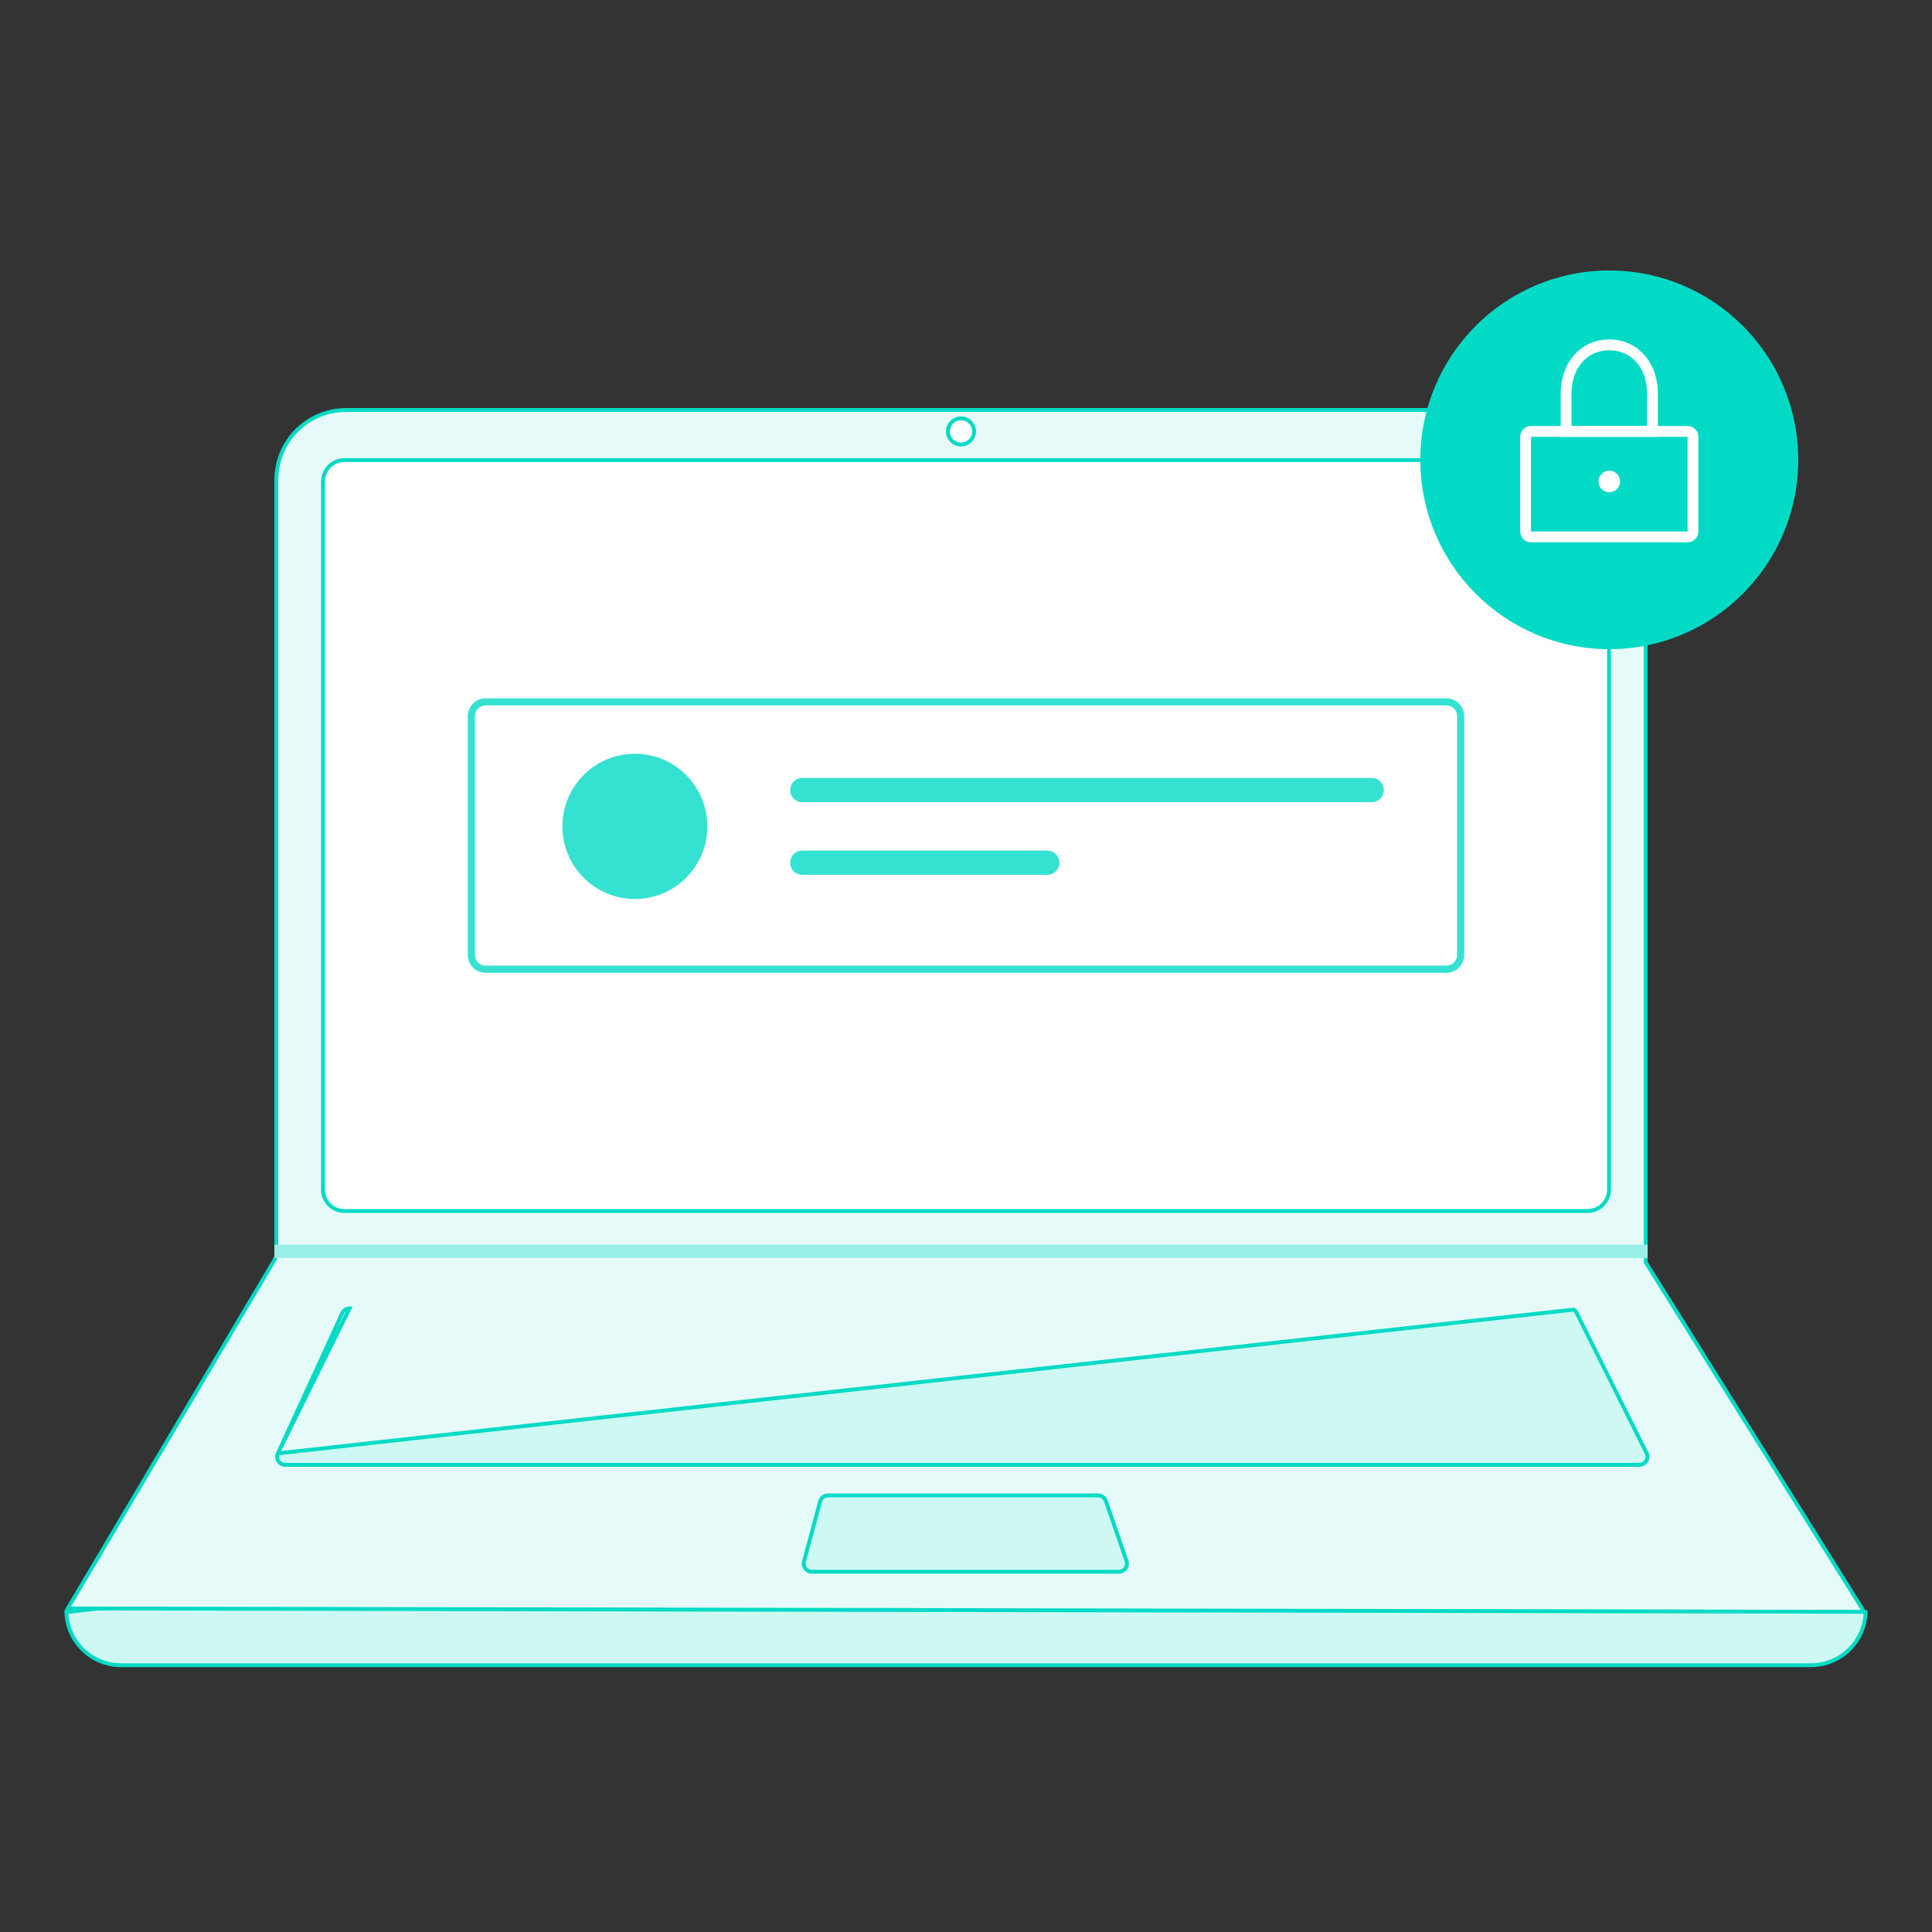 <svg width="150" height="150" viewBox="0 0 150 150" fill="none" xmlns="http://www.w3.org/2000/svg">
<rect x="0" y="0" width="150" height="150" fill="#333333" stroke="none"/>
<path d="M140.601 129.288H9.399C8.272 129.288 7.192 128.839 6.395 128.041C5.629 127.274 5.186 126.244 5.152 125.163C52.608 119.647 99.174 119.647 144.848 125.163C144.814 126.244 144.371 127.274 143.605 128.041C142.808 128.839 141.728 129.288 140.601 129.288Z" fill="#CDF8F3" stroke="#03DAC5" stroke-width="0.3"/>
<path d="M21.432 97.621L21.453 97.585V97.544V37.254C21.453 36.542 21.593 35.837 21.865 35.179C22.137 34.521 22.535 33.923 23.038 33.419C23.541 32.916 24.137 32.516 24.794 32.244C25.45 31.971 26.154 31.831 26.864 31.831H122.359C123.07 31.831 123.774 31.971 124.43 32.244C125.087 32.516 125.683 32.916 126.186 33.419C126.688 33.923 127.087 34.521 127.359 35.179C127.631 35.837 127.771 36.542 127.771 37.254V97.959V98.002L127.793 98.038L144.729 125.139L5.263 124.88L21.354 97.751L21.355 97.75L21.432 97.621Z" fill="#E6FBF9" stroke="#03DAC5" stroke-width="0.3"/>
<path d="M25.564 36.209C25.875 35.897 26.297 35.721 26.738 35.721L123.263 35.721C123.703 35.722 124.125 35.897 124.437 36.209C124.748 36.521 124.924 36.945 124.924 37.386V92.358C124.924 92.799 124.748 93.223 124.437 93.535C124.125 93.847 123.703 94.023 123.262 94.023H26.738C26.297 94.023 25.875 93.847 25.564 93.535C25.252 93.223 25.077 92.799 25.076 92.358L25.076 37.386C25.077 36.945 25.252 36.521 25.564 36.209Z" fill="white" stroke="#03DAC5" stroke-width="0.3"/>
<path d="M21.574 112.84L21.574 112.84C21.53 112.935 21.51 113.041 21.518 113.146C21.525 113.251 21.558 113.352 21.615 113.441C21.672 113.53 21.75 113.603 21.842 113.653C21.934 113.704 22.038 113.73 22.142 113.73H127.281C127.388 113.73 127.493 113.703 127.586 113.651C127.679 113.599 127.758 113.523 127.814 113.432C127.87 113.341 127.902 113.237 127.907 113.13C127.912 113.023 127.889 112.917 127.841 112.821L127.975 112.754L127.841 112.821L122.407 101.931L122.406 101.93C122.355 101.826 122.275 101.738 122.176 101.677L21.574 112.84ZM21.574 112.84L26.573 101.949C26.573 101.949 26.573 101.949 26.573 101.949C26.623 101.84 26.704 101.748 26.805 101.683C26.905 101.618 27.023 101.584 27.142 101.584L21.574 112.84Z" fill="#CDF8F3" stroke="#03DAC5" stroke-width="0.3"/>
<path d="M75.627 33.496C75.627 34.058 75.172 34.513 74.612 34.513C74.052 34.513 73.598 34.058 73.598 33.496C73.598 32.935 74.052 32.48 74.612 32.48C75.172 32.48 75.627 32.935 75.627 33.496Z" fill="white" stroke="#03DAC5" stroke-width="0.3"/>
<path d="M62.419 121.236L62.419 121.236L63.673 116.569C63.673 116.569 63.673 116.569 63.673 116.569C63.709 116.436 63.788 116.318 63.897 116.234C64.006 116.15 64.14 116.105 64.278 116.104L85.261 116.104C85.261 116.104 85.261 116.104 85.261 116.104C85.391 116.104 85.518 116.145 85.624 116.221C85.73 116.296 85.81 116.403 85.853 116.527L87.465 121.194L87.465 121.194C87.498 121.289 87.507 121.39 87.493 121.489C87.479 121.588 87.441 121.682 87.383 121.764C87.326 121.846 87.249 121.912 87.16 121.958C87.072 122.004 86.973 122.028 86.874 122.028H63.023C62.927 122.028 62.832 122.005 62.746 121.963C62.66 121.92 62.585 121.858 62.526 121.782C62.468 121.705 62.428 121.616 62.409 121.522C62.39 121.427 62.394 121.329 62.419 121.236Z" fill="#CDF8F3" stroke="#03DAC5" stroke-width="0.3"/>
<path d="M21.806 97.174V97.136H127.421V97.174H21.806Z" fill="#9AF0E8" stroke="#9AF0E8"/>
<path d="M124.944 50.401C133.047 50.401 139.615 43.819 139.615 35.7C139.615 27.582 133.047 21 124.944 21C116.842 21 110.273 27.582 110.273 35.7C110.273 43.819 116.842 50.401 124.944 50.401Z" fill="#03DAC5"/>
<path d="M131.022 42.106H118.866C118.644 42.105 118.431 42.017 118.274 41.859C118.116 41.702 118.028 41.488 118.028 41.266V33.916C118.028 33.693 118.116 33.479 118.274 33.322C118.431 33.164 118.644 33.076 118.866 33.075H131.022C131.244 33.076 131.457 33.164 131.615 33.322C131.772 33.479 131.86 33.693 131.86 33.916V41.266C131.86 41.488 131.772 41.702 131.615 41.859C131.457 42.017 131.244 42.105 131.022 42.106ZM118.866 33.916V41.266H131.023L131.022 33.916L118.866 33.916Z" fill="white"/>
<path d="M128.717 33.916H121.172V30.555C121.172 28.122 122.758 26.355 124.944 26.355C127.13 26.355 128.717 28.122 128.717 30.555L128.717 33.916ZM122.01 33.075H127.879V30.555C127.879 28.577 126.672 27.195 124.944 27.195C123.217 27.195 122.01 28.577 122.01 30.555L122.01 33.075Z" fill="white"/>
<path d="M124.945 38.221C125.408 38.221 125.783 37.844 125.783 37.381C125.783 36.917 125.408 36.541 124.945 36.541C124.482 36.541 124.106 36.917 124.106 37.381C124.106 37.844 124.482 38.221 124.945 38.221Z" fill="white"/>
<path d="M112.3 75.527H37.702C37.336 75.527 36.984 75.381 36.725 75.121C36.466 74.862 36.321 74.51 36.32 74.143V55.601C36.321 55.234 36.466 54.882 36.725 54.623C36.984 54.363 37.336 54.217 37.702 54.217H112.3C112.666 54.217 113.017 54.363 113.276 54.623C113.535 54.882 113.681 55.234 113.681 55.601V74.143C113.681 74.51 113.535 74.862 113.276 75.121C113.017 75.381 112.666 75.527 112.3 75.527ZM37.702 54.77C37.482 54.771 37.271 54.858 37.116 55.014C36.961 55.17 36.873 55.381 36.873 55.601V74.143C36.873 74.363 36.961 74.574 37.116 74.73C37.271 74.886 37.482 74.973 37.702 74.973H112.3C112.519 74.973 112.73 74.886 112.886 74.73C113.041 74.574 113.128 74.363 113.129 74.143V55.601C113.128 55.381 113.041 55.17 112.886 55.014C112.73 54.858 112.519 54.771 112.3 54.77L37.702 54.77Z" fill="#35E1D1"/>
<path d="M49.292 69.799C52.4 69.799 54.919 67.274 54.919 64.16C54.919 61.046 52.4 58.522 49.292 58.522C46.184 58.522 43.665 61.046 43.665 64.16C43.665 67.274 46.184 69.799 49.292 69.799Z" fill="#35E1D1"/>
<path d="M62.288 60.401C62.165 60.401 62.043 60.425 61.929 60.472C61.815 60.52 61.712 60.589 61.624 60.676C61.537 60.763 61.468 60.867 61.421 60.981C61.373 61.095 61.349 61.218 61.349 61.341C61.349 61.465 61.373 61.587 61.421 61.701C61.468 61.815 61.537 61.919 61.624 62.006C61.712 62.093 61.815 62.163 61.929 62.21C62.043 62.257 62.165 62.281 62.288 62.281H106.503C106.751 62.281 106.99 62.182 107.166 62.006C107.342 61.829 107.441 61.59 107.441 61.341C107.441 61.092 107.342 60.853 107.166 60.677C106.99 60.5 106.751 60.401 106.503 60.401H62.288Z" fill="#35E1D1"/>
<path d="M62.288 66.04C62.039 66.04 61.801 66.139 61.625 66.315C61.449 66.492 61.35 66.731 61.35 66.98C61.35 67.229 61.449 67.468 61.625 67.644C61.801 67.821 62.039 67.92 62.288 67.92H81.313C81.562 67.92 81.801 67.821 81.977 67.644C82.153 67.468 82.251 67.229 82.251 66.98C82.251 66.731 82.153 66.492 81.977 66.315C81.801 66.139 81.562 66.04 81.313 66.04H62.288Z" fill="#35E1D1"/>
</svg>
